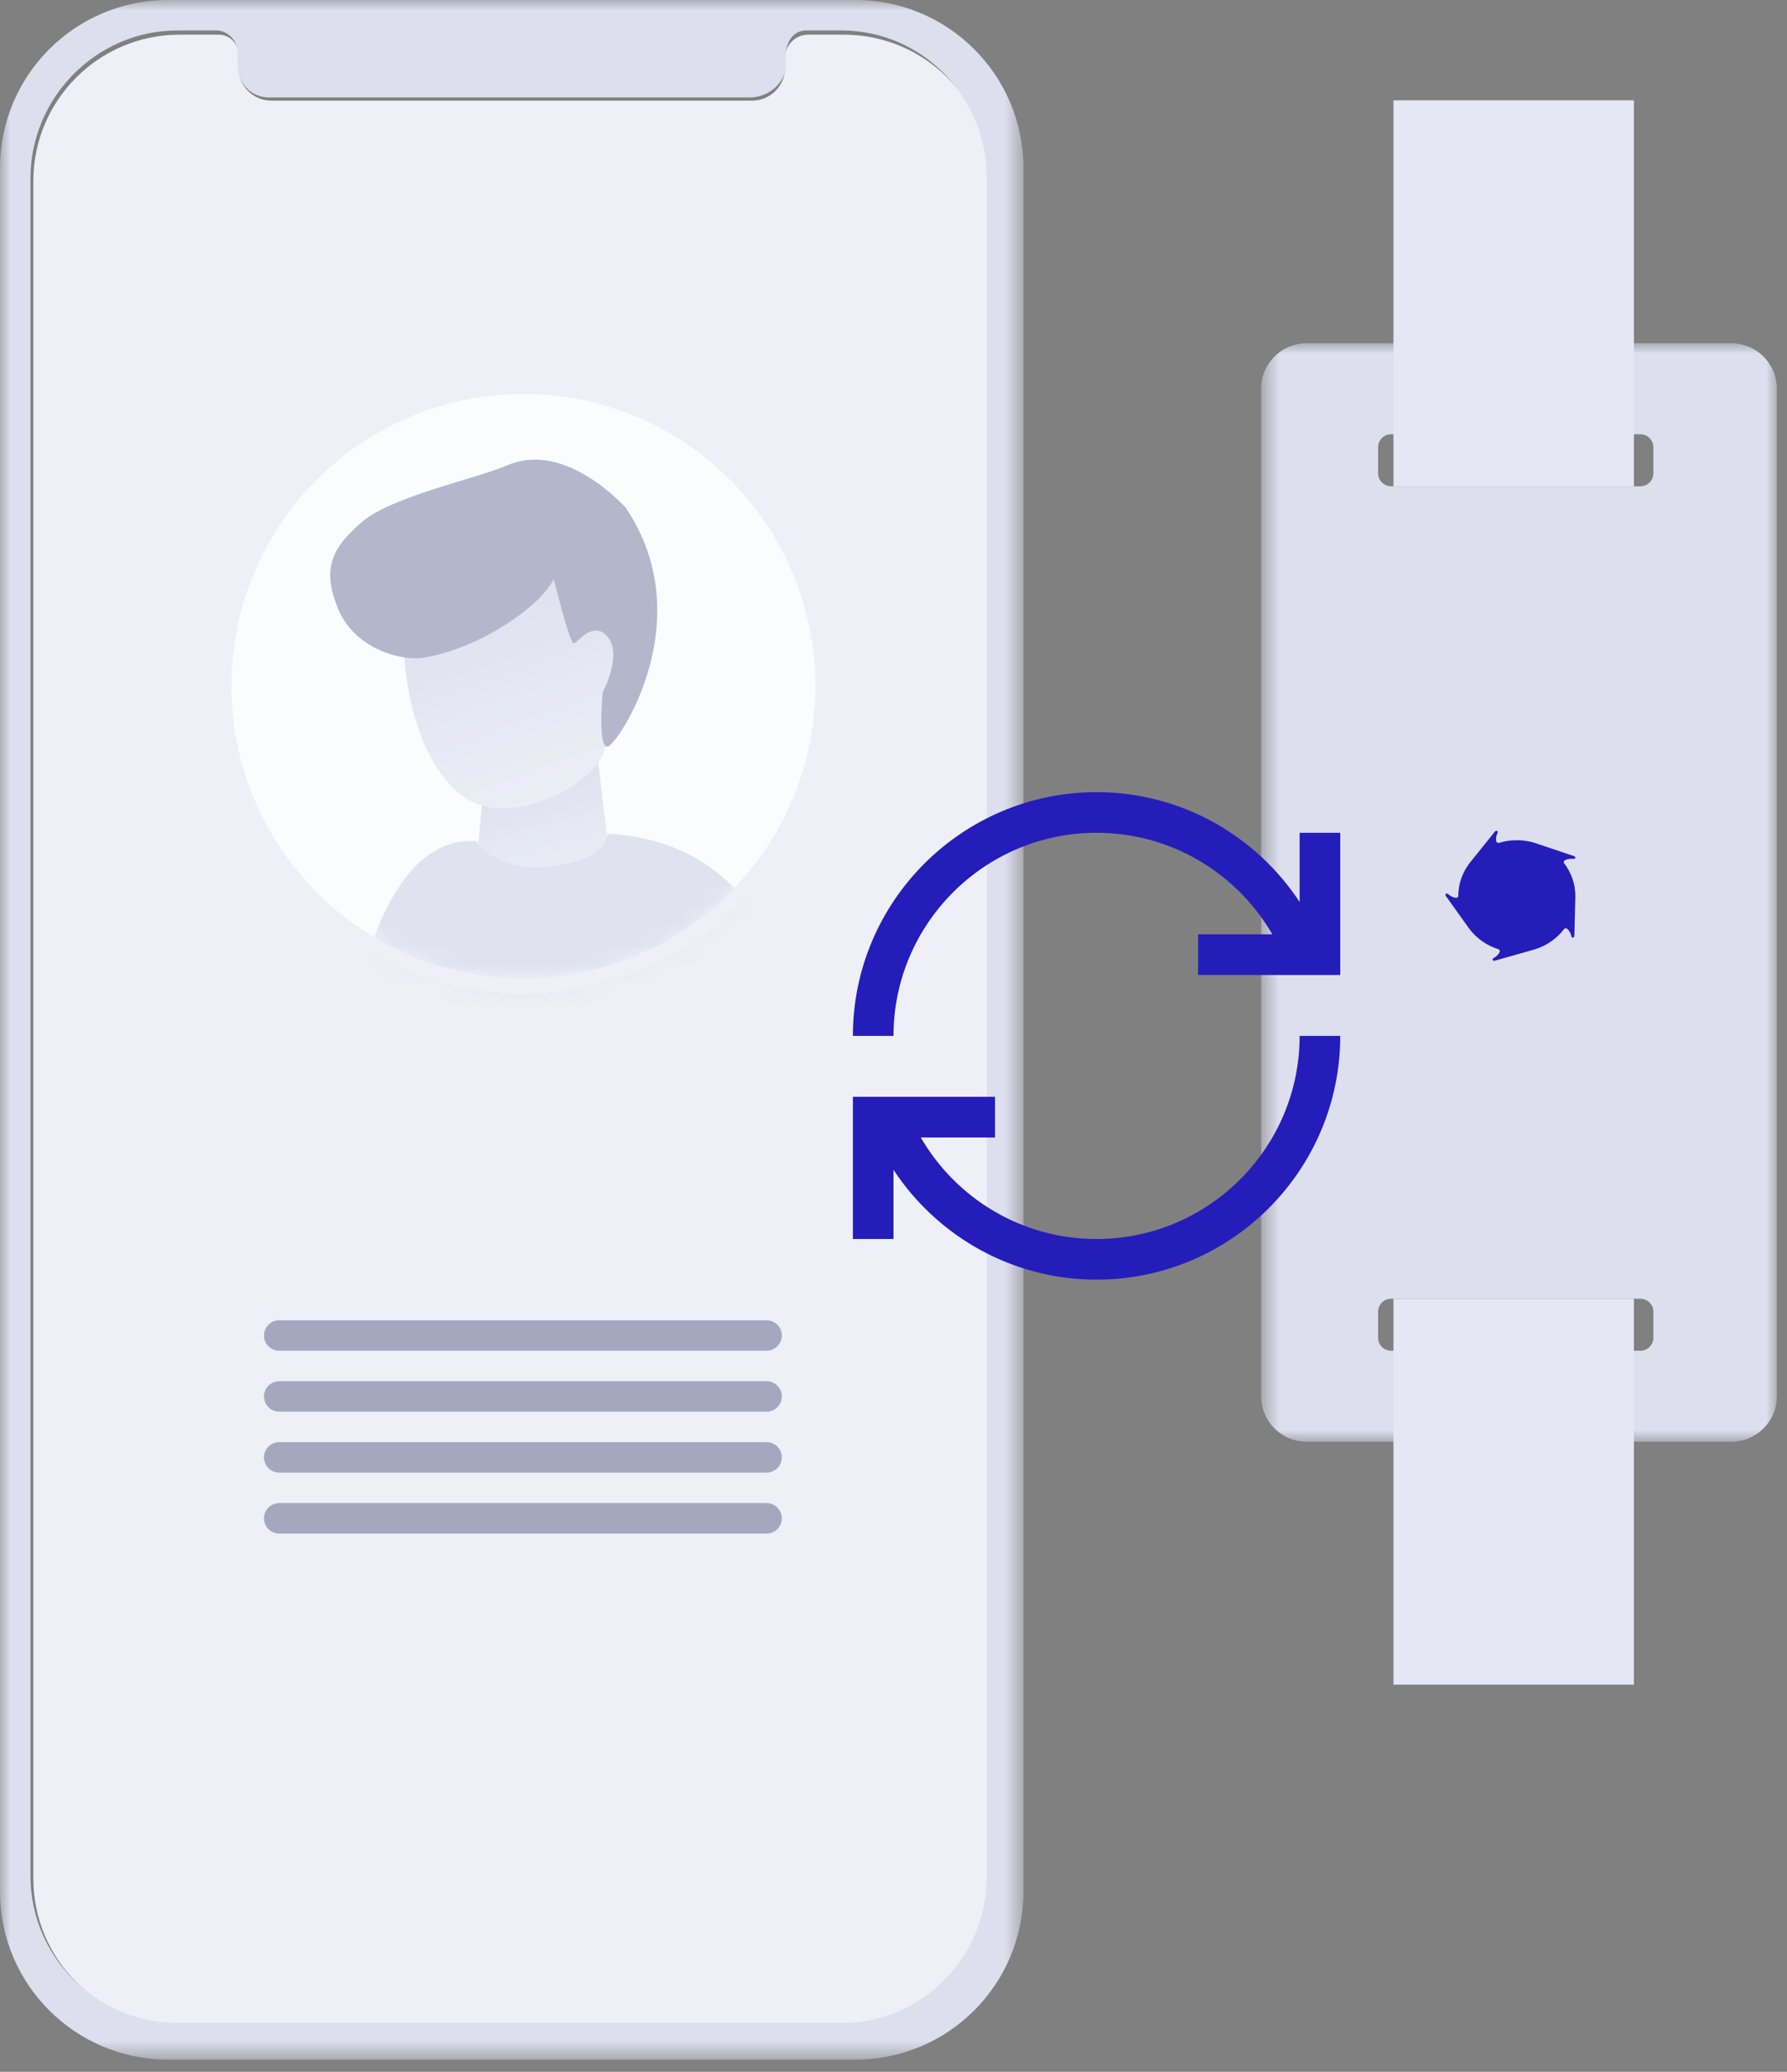 <?xml version="1.0" encoding="UTF-8"?>
<svg width="88px" height="102px" viewBox="0 0 88 102" version="1.1" xmlns="http://www.w3.org/2000/svg" xmlns:xlink="http://www.w3.org/1999/xlink">
    <rect x="0" y="0" width="88" height="102" fill="#808080" stroke="none"/>
    <!-- Generator: Sketch 52.5 (67469) - http://www.bohemiancoding.com/sketch -->
    <title>Group 55</title>
    <desc>Created with Sketch.</desc>
    <defs>
        <polygon id="path-1" points="0 3e-05 50.4 3e-05 50.4 101.4 0 101.4"></polygon>
        <circle id="path-3" cx="14.774" cy="14.774" r="14.774"></circle>
        <linearGradient x1="45.166%" y1="-1.699%" x2="59.608%" y2="51.877%" id="linearGradient-5">
            <stop stop-color="#5DBBF7" offset="0%"></stop>
            <stop stop-color="#4499CE" offset="100%"></stop>
        </linearGradient>
        <linearGradient x1="72.343%" y1="100%" x2="50%" y2="23.545%" id="linearGradient-6">
            <stop stop-color="#EEEFF7" offset="0%"></stop>
            <stop stop-color="#DDDEEE" offset="100%"></stop>
        </linearGradient>
        <circle id="path-7" cx="15.35" cy="15.466" r="14.774"></circle>
        <polygon id="path-9" points="0 -3.2e-05 54.08 -3.2e-05 54.08 25.396 0 25.396"></polygon>
    </defs>
    <g id="STYLE-GUIDES-" stroke="none" stroke-width="1" fill="none" fill-rule="evenodd">
        <g id="iconos-DESPLEGADOS" transform="translate(-675, -813)">
            <g id="Group-55" transform="translate(675, 813)">
                <path d="M39.798,1.707 C39.169,1.707 38.66,2.216 38.66,2.844 L38.66,3.331 C38.66,4.227 37.933,4.954 37.037,4.954 L13.363,4.954 C12.466,4.954 11.74,4.227 11.74,3.331 L11.74,2.672 C11.74,2.139 11.308,1.707 10.776,1.707 L8.846,1.707 C4.867,1.707 1.642,4.933 1.642,8.911 L1.642,92.489 C1.642,96.467 4.867,99.692 8.846,99.692 L41.554,99.692 C45.533,99.692 48.758,96.467 48.758,92.489 L48.758,8.911 C48.758,4.933 45.533,1.707 41.554,1.707 L39.798,1.707 Z" id="Fill-1-Copy-2" fill="#EEEFF7"></path>
                <g id="Group-5-Copy">
                    <mask id="mask-2" fill="white">
                        <use xlink:href="#path-1"></use>
                    </mask>
                    <g id="Clip-4"></g>
                    <path d="M48.6,92.355 C48.6,96.334 45.424,99.6 41.445,99.6 L8.737,99.6 C4.758,99.6 1.5,96.334 1.5,92.355 L1.5,8.778 C1.5,4.799 4.758,1.5 8.737,1.5 L10.666,1.5 C11.199,1.5 11.7,2.006 11.7,2.538 L11.7,3.198 C11.7,4.094 12.358,4.8 13.254,4.8 L36.928,4.8 C37.825,4.8 38.7,4.094 38.7,3.198 L38.7,2.711 C38.7,2.083 39.061,1.5 39.688,1.5 L41.445,1.5 C45.424,1.5 48.6,4.799 48.6,8.778 L48.6,92.355 Z M50.4,8.275 C50.4,3.705 46.695,3e-05 42.125,3e-05 L8.275,3e-05 C3.705,3e-05 0,3.705 0,8.275 L0,93.125 C0,97.695 3.705,101.4 8.275,101.4 L42.125,101.4 C46.695,101.4 50.4,97.695 50.4,93.125 L50.4,8.275 Z" id="Fill-3" fill="#DDDEEE" mask="url(#mask-2)"></path>
                </g>
                <g id="Group-Copy-9" transform="translate(11, 19)" opacity="0.784">
                    <g id="Group-Copy-6">
                        <mask id="mask-4" fill="white">
                            <use xlink:href="#path-3"></use>
                        </mask>
                        <use id="Mask" stroke="#EEEFF7" stroke-width="0.778" fill="#FFFFFF" xlink:href="#path-3"></use>
                        <g id="Group-Copy-2" mask="url(#mask-4)">
                            <g transform="translate(-0.576, -0.691)">
                                <path d="M8.386,55.017 C8.386,55.017 6.979,43.078 6.678,39.991 C6.547,38.652 6.903,34.688 6.903,34.688 C7.465,33.615 7.361,35.51 8.484,35.957 L11.95,37.208 L11.013,55.017 C11.013,55.017 10.787,57.947 11.95,59.217 C14.185,61.657 9.152,66.905 8.484,62.077 C8.288,60.656 8.105,57.645 8.386,57.198 C8.667,56.841 8.386,55.017 8.386,55.017 Z" id="Fill-1" stroke="none" fill="#F6B690" fill-rule="evenodd"></path>
                                <path d="M24.925,52.155 C24.925,52.155 23.519,40.216 23.218,37.129 C23.087,35.791 23.442,31.827 23.442,31.827 C24.004,30.754 23.9,32.649 25.024,33.096 L28.489,34.347 L27.553,52.155 C27.553,52.155 27.326,55.086 28.489,56.356 C30.725,58.796 25.691,64.044 25.024,59.215 C24.828,57.795 24.644,54.784 24.925,54.337 C25.206,53.979 24.925,52.155 24.925,52.155 Z" id="Fill-1-Copy" stroke="none" fill="#F6B690" fill-rule="evenodd"></path>
                                <path d="M27.279,91.411 L23.126,91.411 L16.001,62.85 L16.042,91.411 L11.604,91.411 C11.604,91.411 5.613,58.204 9.644,49.922 L24.592,49.922 C24.633,49.963 25.203,56.022 27.279,91.411 Z" id="Fill-2" stroke="none" fill="url(#linearGradient-5)" fill-rule="evenodd"></path>
                                <polygon id="Fill-3" stroke="none" fill="url(#linearGradient-6)" fill-rule="evenodd" points="19.006 18.984 19.81 25.78 12.874 25.78 13.391 20.553"></polygon>
                                <path d="M13.043,23.1 C13.043,23.1 13.959,24.656 16.641,24.349 C19.323,24.042 19.486,22.929 19.48,22.74 C25.347,23.01 28.836,27.45 29.947,36.061 L24.632,36.061 C25.169,43.573 25.169,48.849 24.632,51.889 L8.952,51.889 L10.155,38.277 L6.726,36.061 C6.279,34.899 7.449,22.697 13.043,23.1 Z" id="Fill-4" stroke="none" fill="#DDDEEE" fill-rule="evenodd"></path>
                                <path d="M19.318,18.717 C19.077,19.524 17.749,20.506 16.962,20.844 C15.291,21.562 13.129,22.08 11.55,20.119 C10.103,18.335 9.654,15.887 9.511,14.305 C9.402,13.355 9.839,12.462 10.571,11.855 C12.23,10.555 15.308,8.351 16.008,8.637 C16.639,8.894 18.555,10.829 19.772,12.066 C20.422,12.784 20.651,13.742 20.452,14.649 L19.318,18.717 Z" id="Fill-8" stroke="none" fill="url(#linearGradient-6)" fill-rule="evenodd"></path>
                                <path d="M16.843,10.195 C16.843,10.195 17.645,13.455 17.843,13.37 C18.04,13.285 18.779,12.25 19.473,13.011 C20.274,13.89 19.259,15.761 19.259,15.761 C19.259,15.761 18.967,18.79 19.567,18.416 C20.167,18.041 24.053,12.129 20.392,6.693 C20.392,6.693 17.458,3.35 14.553,4.6 C12.958,5.286 8.865,6.121 7.383,7.402 C5.9,8.683 5.406,9.715 6.246,11.707 C7.085,13.698 9.436,14.247 10.443,14.073 C13.376,13.567 16.262,11.443 16.843,10.195 Z" id="Fill-9" stroke="none" fill="#A5A7BF" fill-rule="evenodd"></path>
                                <mask id="mask-8" fill="white">
                                    <use xlink:href="#path-7"></use>
                                </mask>
                                <use id="Mask" stroke="#EEEFF7" stroke-width="0.778" fill="none" xlink:href="#path-7"></use>
                            </g>
                        </g>
                    </g>
                </g>
                <g id="Group-44-Copy" transform="translate(74.5, 44) rotate(90) translate(-74.5, -44) translate(35, 31)">
                    <g id="Group-3" transform="translate(12.4, 0)">
                        <mask id="mask-10" fill="white">
                            <use xlink:href="#path-9"></use>
                        </mask>
                        <g id="Clip-2"></g>
                        <path d="M51.84,-3.2e-05 C53.077,-3.2e-05 54.08,1.003 54.08,2.24 L54.08,23.156 C54.08,24.393 53.077,25.396 51.84,25.396 L2.24,25.396 C1.003,25.396 0,24.393 0,23.156 L0,2.24 C0,1.003 1.003,-3.2e-05 2.24,-3.2e-05 L51.84,-3.2e-05 Z M48.96,6.08 L47.68,6.08 C47.343,6.08 47.066,6.341 47.042,6.672 L47.04,6.72 L47.04,18.996 C47.04,19.333 47.301,19.61 47.632,19.634 L47.68,19.636 L48.96,19.636 C49.297,19.636 49.574,19.375 49.598,19.044 L49.6,18.996 L49.6,6.72 C49.6,6.383 49.339,6.106 49.008,6.082 L48.96,6.08 Z M6.4,6.08 L5.12,6.08 C4.783,6.08 4.506,6.341 4.482,6.672 L4.48,6.72 L4.48,18.996 C4.48,19.333 4.741,19.61 5.072,19.634 L5.12,19.636 L6.4,19.636 C6.737,19.636 7.014,19.375 7.038,19.044 L7.04,18.996 L7.04,6.72 C7.04,6.383 6.779,6.106 6.448,6.082 L6.4,6.08 Z" id="Fill-1" fill="#DDDEEE" mask="url(#mask-10)"></path>
                    </g>
                    <path d="M42.794,13.877 C42.786,13.841 42.355,12.322 42.263,11.997 C42.257,11.979 42.253,11.961 42.247,11.944 C42.246,11.939 42.245,11.936 42.245,11.936 L42.245,11.937 C42.066,11.342 41.707,10.831 41.236,10.472 L41.236,10.472 C41.103,10.335 41.403,10.158 41.57,10.125 C41.69,10.102 41.703,9.982 41.566,9.972 C41.527,9.97 39.634,9.922 39.634,9.922 C39.014,9.919 38.441,10.13 37.98,10.489 C37.827,10.548 37.764,10.213 37.785,10.042 C37.801,9.916 37.697,9.866 37.645,9.998 C37.633,10.03 37.2,11.321 37.052,11.763 C36.934,12.082 36.868,12.428 36.866,12.79 C36.864,13.106 36.912,13.411 37.001,13.696 L36.998,13.692 C37.028,13.885 36.686,13.841 36.533,13.765 C36.423,13.71 36.345,13.798 36.449,13.89 C36.476,13.914 37.734,14.924 37.953,15.1 C37.957,15.103 37.961,15.106 37.964,15.11 C37.978,15.12 37.986,15.127 37.986,15.127 L37.984,15.124 C38.438,15.475 38.998,15.685 39.605,15.688 C39.608,15.688 39.612,15.688 39.616,15.688 C39.795,15.721 39.649,16.044 39.532,16.172 C39.448,16.264 39.503,16.369 39.62,16.294 C39.648,16.277 40.781,15.465 41.124,15.219 C41.153,15.2 41.181,15.179 41.209,15.158 C41.216,15.153 41.221,15.15 41.221,15.15 L41.22,15.15 C41.693,14.795 42.054,14.289 42.238,13.697 L42.238,13.702 C42.321,13.528 42.574,13.772 42.656,13.928 C42.715,14.04 42.827,14.016 42.794,13.877" id="Fill-11" fill="#241DBA"></path>
                    <rect id="Rectangle" fill="#E5E7F4" x="0.44" y="7.04" width="19" height="11.84"></rect>
                    <rect id="Rectangle-Copy-54" fill="#E5E7F4" x="59.44" y="7.04" width="19" height="11.84"></rect>
                </g>
                <g id="Available-Updates" transform="translate(42, 39)" fill="#241DBA" fill-rule="nonzero">
                    <path d="M12,0 C5.383,0 0,5.383 0,12 L2,12 C2,6.486 6.486,2 12,2 C15.695,2 18.926,4.011 20.656,7 L17,7 L17,9 L23,9 L24,9 L24,8 L24,2 L22,2 L22,5.406 C19.855,2.154 16.18,0 12,0 Z M22,12 C22,17.514 17.514,22 12,22 C8.305,22 5.074,19.989 3.344,17 L7,17 L7,15 L1,15 L0,15 L0,16 L0,22 L2,22 L2,18.594 C4.145,21.846 7.82,24 12,24 C18.617,24 24,18.617 24,12 L22,12 Z" id="Shape"></path>
                </g>
                <g id="Group-53" transform="translate(13, 65)" stroke="#A5A7BF" stroke-linecap="round" stroke-width="1.5">
                    <path d="M0.75,0.75 L24.75,0.75" id="Line-2"></path>
                    <path d="M0.75,3.75 L24.75,3.75" id="Line-2-Copy"></path>
                    <path d="M0.75,6.75 L24.75,6.75" id="Line-2-Copy-2"></path>
                    <path d="M0.75,9.75 L24.75,9.75" id="Line-2-Copy-3"></path>
                </g>
            </g>
        </g>
    </g>
</svg>
